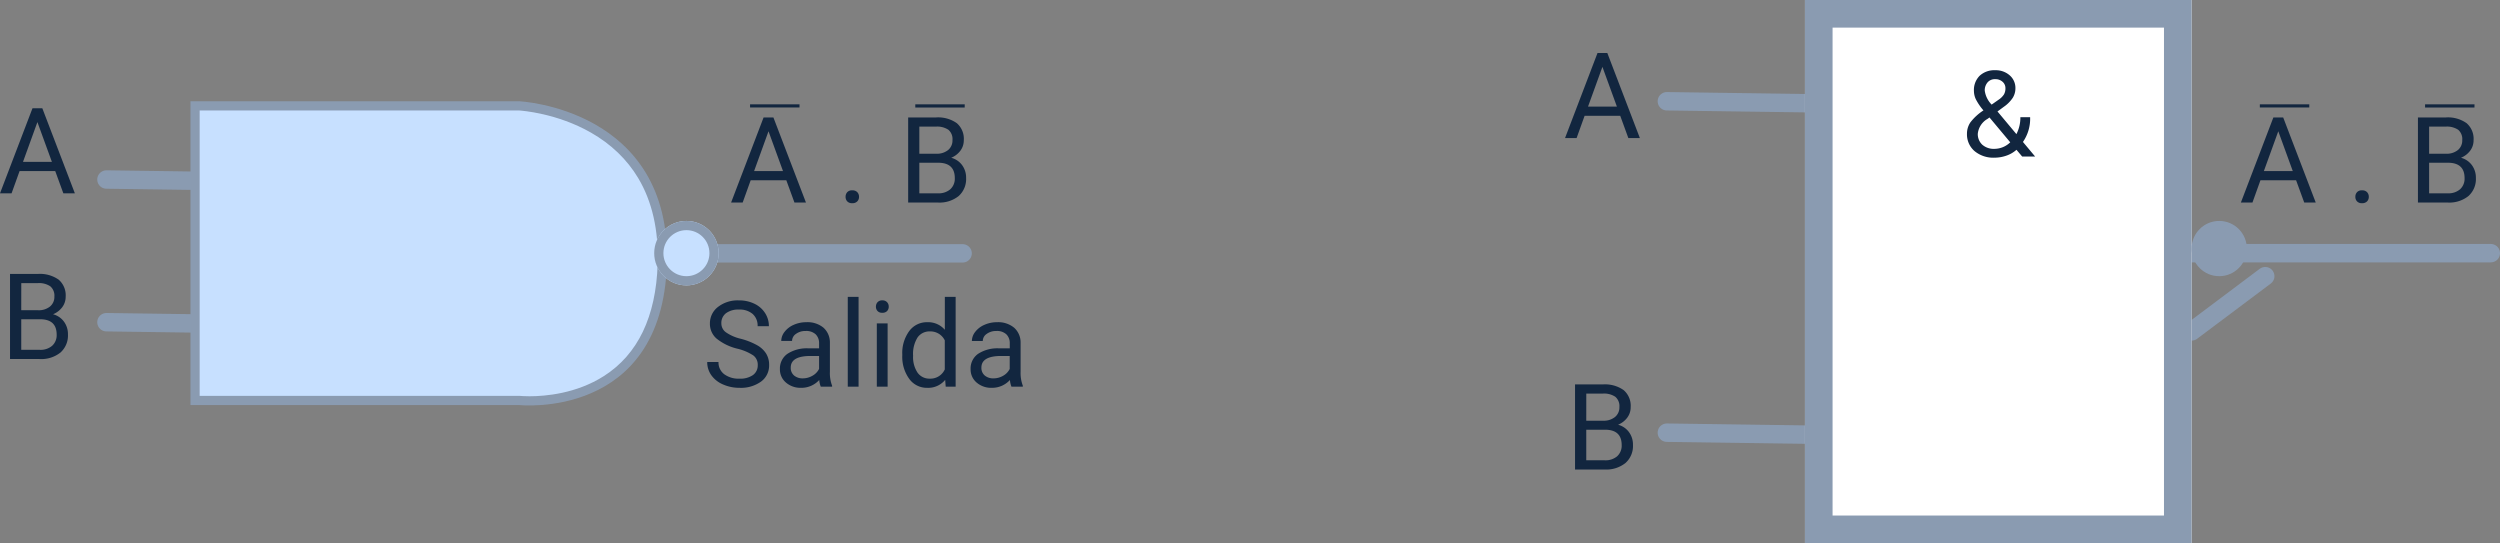 <svg xmlns="http://www.w3.org/2000/svg" width="271.563" height="59" viewBox="0 0 271.563 59">
  <rect x="0" y="0" width="271.563" height="59" fill="#808080" stroke="none"/>
  <g id="Grupo_1113336" data-name="Grupo 1113336" transform="translate(-454.988 -2775)">
    <line id="Línea_586" data-name="Línea 586" x2="40" transform="translate(519.551 2802.521)" fill="none" stroke="#8a9bb1" stroke-linecap="round" stroke-width="2"/>
    <line id="Línea_590" data-name="Línea 590" x2="36" y2="0.5" transform="translate(466.551 2810)" fill="none" stroke="#8a9bb1" stroke-linecap="round" stroke-width="2"/>
    <line id="Línea_591" data-name="Línea 591" x2="36" y2="0.5" transform="translate(466.551 2794.5)" fill="none" stroke="#8a9bb1" stroke-linecap="round" stroke-width="2"/>
    <line id="Línea_592" data-name="Línea 592" x2="36" y2="0.5" transform="translate(636.051 2786)" fill="none" stroke="#8a9bb1" stroke-linecap="round" stroke-width="2"/>
    <line id="Línea_593" data-name="Línea 593" x2="36" y2="0.5" transform="translate(636.051 2822)" fill="none" stroke="#8a9bb1" stroke-linecap="round" stroke-width="2"/>
    <line id="Línea_587" data-name="Línea 587" x2="53" transform="translate(672.551 2802.5)" fill="none" stroke="#8a9bb1" stroke-linecap="round" stroke-width="2"/>
    <line id="Línea_589" data-name="Línea 589" y1="6" x2="8" transform="translate(693.051 2805)" fill="none" stroke="#8a9bb1" stroke-linecap="round" stroke-width="2"/>
    <g id="Rectángulo_406754" data-name="Rectángulo 406754" transform="translate(651.051 2775)" fill="#fff" stroke="#8a9bb1" stroke-width="3">
      <rect width="42" height="59" stroke="none"/>
      <rect x="1.5" y="1.5" width="39" height="56" fill="none"/>
    </g>
    <path id="Trazado_901098" data-name="Trazado 901098" d="M1.936-2.418H-1.936L-2.806,0H-4.062L-.533-9.242H.533L4.069,0H2.818Zm-3.5-1H1.574L0-7.738Z" transform="translate(459.051 2796)" fill="#12263f"/>
    <path id="Trazado_901099" data-name="Trazado 901099" d="M-2.974,0V-9.242H.048a3.507,3.507,0,0,1,2.263.622,2.242,2.242,0,0,1,.759,1.841A1.877,1.877,0,0,1,2.7-5.634a2.387,2.387,0,0,1-1,.771,2.143,2.143,0,0,1,1.184.8,2.286,2.286,0,0,1,.435,1.4A2.472,2.472,0,0,1,2.51-.711,3.334,3.334,0,0,1,.232,0Zm1.219-4.323V-1H.257A1.938,1.938,0,0,0,1.6-1.438a1.549,1.549,0,0,0,.492-1.216q0-1.669-1.815-1.669Zm0-.978H.086a1.93,1.93,0,0,0,1.279-.4,1.344,1.344,0,0,0,.479-1.088A1.321,1.321,0,0,0,1.4-7.9,2.182,2.182,0,0,0,.048-8.246h-1.8Z" transform="translate(459.051 2814)" fill="#12263f"/>
    <path id="Trazado_901100" data-name="Trazado 901100" d="M-8.649-2.418h-3.872L-13.39,0h-1.257l3.529-9.242h1.066L-6.516,0h-1.25Zm-3.5-1H-9.01l-1.574-4.323Zm4.932-6.906h-5.37v-.343h5.37ZM-2.212-.616a.735.735,0,0,1,.181-.508.689.689,0,0,1,.543-.2.71.71,0,0,1,.549.2.721.721,0,0,1,.187.508.681.681,0,0,1-.187.489.723.723,0,0,1-.549.2.7.7,0,0,1-.543-.2A.7.7,0,0,1-2.212-.616ZM4.586,0V-9.242H7.608a3.507,3.507,0,0,1,2.263.622,2.242,2.242,0,0,1,.759,1.841,1.877,1.877,0,0,1-.368,1.146,2.387,2.387,0,0,1-1,.771,2.143,2.143,0,0,1,1.184.8,2.286,2.286,0,0,1,.435,1.4,2.472,2.472,0,0,1-.806,1.955A3.334,3.334,0,0,1,7.792,0ZM5.8-4.323V-1H7.817A1.938,1.938,0,0,0,9.16-1.438a1.549,1.549,0,0,0,.492-1.216q0-1.669-1.815-1.669Zm0-.978H7.646a1.93,1.93,0,0,0,1.279-.4A1.344,1.344,0,0,0,9.4-6.789,1.321,1.321,0,0,0,8.96-7.9a2.182,2.182,0,0,0-1.352-.347H5.8Zm4.926-5.021H5.361v-.343h5.37Z" transform="translate(549.051 2797)" fill="#12263f"/>
    <path id="Trazado_901101" data-name="Trazado 901101" d="M-13.952-4.12a5.731,5.731,0,0,1-2.282-1.108,2.116,2.116,0,0,1-.714-1.622,2.236,2.236,0,0,1,.873-1.806,3.469,3.469,0,0,1,2.269-.714,3.786,3.786,0,0,1,1.7.368,2.792,2.792,0,0,1,1.155,1.016,2.6,2.6,0,0,1,.409,1.416h-1.225A1.69,1.69,0,0,0-12.3-7.892a2.168,2.168,0,0,0-1.5-.481,2.22,2.22,0,0,0-1.406.4,1.326,1.326,0,0,0-.5,1.1,1.193,1.193,0,0,0,.479.957,4.7,4.7,0,0,0,1.631.715,7.569,7.569,0,0,1,1.8.715,2.736,2.736,0,0,1,.965.911,2.325,2.325,0,0,1,.314,1.225,2.159,2.159,0,0,1-.876,1.8,3.735,3.735,0,0,1-2.342.676A4.344,4.344,0,0,1-15.52-.238a2.991,2.991,0,0,1-1.273-1,2.44,2.44,0,0,1-.448-1.441h1.225A1.592,1.592,0,0,0-15.4-1.355a2.606,2.606,0,0,0,1.654.486,2.4,2.4,0,0,0,1.479-.394,1.278,1.278,0,0,0,.514-1.073,1.255,1.255,0,0,0-.476-1.051A5.489,5.489,0,0,0-13.952-4.12ZM-4.907,0a2.467,2.467,0,0,1-.165-.724A2.62,2.62,0,0,1-7.027.127,2.424,2.424,0,0,1-8.693-.448,1.859,1.859,0,0,1-9.344-1.9a1.942,1.942,0,0,1,.816-1.666,3.846,3.846,0,0,1,2.295-.594h1.143V-4.7a1.319,1.319,0,0,0-.368-.981,1.48,1.48,0,0,0-1.085-.365A1.712,1.712,0,0,0-7.6-5.732a.935.935,0,0,0-.425.768H-9.2a1.621,1.621,0,0,1,.365-.993,2.491,2.491,0,0,1,.99-.759A3.331,3.331,0,0,1-6.475-7a2.715,2.715,0,0,1,1.86.594,2.141,2.141,0,0,1,.7,1.635v3.161A3.865,3.865,0,0,0-3.675-.1V0ZM-6.855-.9a2.064,2.064,0,0,0,1.047-.286,1.728,1.728,0,0,0,.717-.743V-3.333h-.92q-2.158,0-2.158,1.263a1.069,1.069,0,0,0,.368.863A1.415,1.415,0,0,0-6.855-.9ZM-.8,0H-1.974V-9.75H-.8ZM2.355,0H1.181V-6.868H2.355ZM1.085-8.69a.7.7,0,0,1,.175-.482.655.655,0,0,1,.517-.2.666.666,0,0,1,.521.2.694.694,0,0,1,.178.482.671.671,0,0,1-.178.476.678.678,0,0,1-.521.19.667.667,0,0,1-.517-.19A.678.678,0,0,1,1.085-8.69Zm2.863,5.2A4.023,4.023,0,0,1,4.7-6.033,2.369,2.369,0,0,1,6.659-7a2.382,2.382,0,0,1,1.911.825V-9.75H9.744V0H8.665L8.607-.736A2.391,2.391,0,0,1,6.646.127,2.346,2.346,0,0,1,4.7-.851,4.069,4.069,0,0,1,3.948-3.4Zm1.174.133A3.046,3.046,0,0,0,5.6-1.53a1.56,1.56,0,0,0,1.333.66,1.713,1.713,0,0,0,1.631-1V-5.027A1.726,1.726,0,0,0,6.951-6,1.567,1.567,0,0,0,5.6-5.332,3.354,3.354,0,0,0,5.123-3.358ZM15.806,0a2.467,2.467,0,0,1-.165-.724,2.62,2.62,0,0,1-1.955.851,2.424,2.424,0,0,1-1.666-.574A1.859,1.859,0,0,1,11.369-1.9a1.942,1.942,0,0,1,.816-1.666,3.846,3.846,0,0,1,2.295-.594h1.143V-4.7a1.319,1.319,0,0,0-.368-.981,1.48,1.48,0,0,0-1.085-.365,1.712,1.712,0,0,0-1.054.317.935.935,0,0,0-.425.768H11.508a1.621,1.621,0,0,1,.365-.993,2.491,2.491,0,0,1,.99-.759A3.331,3.331,0,0,1,14.238-7,2.715,2.715,0,0,1,16.1-6.4a2.141,2.141,0,0,1,.7,1.635v3.161a3.865,3.865,0,0,0,.241,1.5V0ZM13.857-.9A2.064,2.064,0,0,0,14.9-1.181a1.728,1.728,0,0,0,.717-.743V-3.333H14.7q-2.158,0-2.158,1.263a1.069,1.069,0,0,0,.368.863A1.415,1.415,0,0,0,13.857-.9Z" transform="translate(549.051 2817)" fill="#12263f"/>
    <path id="Trazado_901102" data-name="Trazado 901102" d="M1.936-2.418H-1.936L-2.806,0H-4.062L-.533-9.242H.533L4.069,0H2.818Zm-3.5-1H1.574L0-7.738Z" transform="translate(629.051 2790)" fill="#12263f"/>
    <path id="Trazado_901103" data-name="Trazado 901103" d="M-2.974,0V-9.242H.048a3.507,3.507,0,0,1,2.263.622,2.242,2.242,0,0,1,.759,1.841A1.877,1.877,0,0,1,2.7-5.634a2.387,2.387,0,0,1-1,.771,2.143,2.143,0,0,1,1.184.8,2.286,2.286,0,0,1,.435,1.4A2.472,2.472,0,0,1,2.51-.711,3.334,3.334,0,0,1,.232,0Zm1.219-4.323V-1H.257A1.938,1.938,0,0,0,1.6-1.438a1.549,1.549,0,0,0,.492-1.216q0-1.669-1.815-1.669Zm0-.978H.086a1.93,1.93,0,0,0,1.279-.4,1.344,1.344,0,0,0,.479-1.088A1.321,1.321,0,0,0,1.4-7.9,2.182,2.182,0,0,0,.048-8.246h-1.8Z" transform="translate(629.051 2826)" fill="#12263f"/>
    <path id="Trazado_901104" data-name="Trazado 901104" d="M-3.4-2.482a2.167,2.167,0,0,1,.371-1.225,5.659,5.659,0,0,1,1.419-1.3,6.126,6.126,0,0,1-.825-1.206,2.164,2.164,0,0,1-.209-.908,2.179,2.179,0,0,1,.622-1.65,2.337,2.337,0,0,1,1.688-.6,2.275,2.275,0,0,1,1.574.555,1.8,1.8,0,0,1,.622,1.4,1.975,1.975,0,0,1-.282,1.031,3.671,3.671,0,0,1-.987.993l-.679.5L1.971-2.431A3.9,3.9,0,0,0,2.4-4.266h1.06a4.425,4.425,0,0,1-.781,2.685L4,0H2.593L1.977-.73a3.218,3.218,0,0,1-1.1.638A3.9,3.9,0,0,1-.409.127,3.176,3.176,0,0,1-2.58-.59,2.392,2.392,0,0,1-3.4-2.482Zm2.99,1.65A2.472,2.472,0,0,0,1.3-1.542L-.955-4.24l-.209.152a2.113,2.113,0,0,0-1.06,1.606,1.559,1.559,0,0,0,.486,1.2A1.879,1.879,0,0,0-.409-.832ZM-1.469-7.16A2.666,2.666,0,0,0-.72-5.637l.749-.527a1.993,1.993,0,0,0,.59-.581,1.324,1.324,0,0,0,.159-.67A.908.908,0,0,0,.46-8.122,1.158,1.158,0,0,0-.34-8.4a1.035,1.035,0,0,0-.825.352A1.315,1.315,0,0,0-1.469-7.16Z" transform="translate(672.051 2792)" fill="#12263f"/>
    <path id="Trazado_901105" data-name="Trazado 901105" d="M-8.649-2.418h-3.872L-13.39,0h-1.257l3.529-9.242h1.066L-6.516,0h-1.25Zm-3.5-1H-9.01l-1.574-4.323Zm4.932-6.906h-5.37v-.343h5.37ZM-2.212-.616a.735.735,0,0,1,.181-.508.689.689,0,0,1,.543-.2.71.71,0,0,1,.549.2.721.721,0,0,1,.187.508.681.681,0,0,1-.187.489.723.723,0,0,1-.549.2.7.7,0,0,1-.543-.2A.7.7,0,0,1-2.212-.616ZM4.586,0V-9.242H7.608a3.507,3.507,0,0,1,2.263.622,2.242,2.242,0,0,1,.759,1.841,1.877,1.877,0,0,1-.368,1.146,2.387,2.387,0,0,1-1,.771,2.143,2.143,0,0,1,1.184.8,2.286,2.286,0,0,1,.435,1.4,2.472,2.472,0,0,1-.806,1.955A3.334,3.334,0,0,1,7.792,0ZM5.8-4.323V-1H7.817A1.938,1.938,0,0,0,9.16-1.438a1.549,1.549,0,0,0,.492-1.216q0-1.669-1.815-1.669Zm0-.978H7.646a1.93,1.93,0,0,0,1.279-.4A1.344,1.344,0,0,0,9.4-6.789,1.321,1.321,0,0,0,8.96-7.9a2.182,2.182,0,0,0-1.352-.347H5.8Zm4.926-5.021H5.361v-.343h5.37Z" transform="translate(713.051 2797)" fill="#12263f"/>
    <circle id="Elipse_11639" data-name="Elipse 11639" cx="3" cy="3" r="3" transform="translate(693.051 2799)" fill="#8a9bb1"/>
    <g id="Trazado_900540" data-name="Trazado 900540" transform="translate(475.676 2786)" fill="#c7e0ff">
      <path d="M 36.821 32.544 C 36.171 32.544 35.777 32.503 35.773 32.503 L 35.747 32.5 L 35.72 32.5 L 0.5 32.5 L 0.5 0.5 L 35.707 0.5 C 35.933 0.513 39.892 0.773 43.723 2.955 C 46.005 4.254 47.8 5.976 49.057 8.072 C 50.633 10.698 51.371 13.935 51.25 17.692 C 51.061 23.59 49.018 27.822 45.176 30.272 C 42.077 32.249 38.611 32.544 36.821 32.544 Z" stroke="none"/>
      <path d="M 1 1 L 1 32 L 35.774 32 L 35.825 32.005 C 35.828 32.006 36.202 32.044 36.821 32.044 C 38.557 32.044 41.915 31.759 44.907 29.851 C 48.601 27.495 50.567 23.399 50.751 17.676 C 50.868 14.026 50.157 10.887 48.639 8.347 C 47.432 6.327 45.705 4.665 43.506 3.406 C 39.819 1.296 35.992 1.019 35.693 1 L 1 1 M -3.814697265625e-06 -3.814697265625e-06 L 35.72 -3.814697265625e-06 C 35.72 -3.814697265625e-06 52.293 0.77 51.75 17.708 C 51.207 34.647 35.72 33 35.72 33 L -3.814697265625e-06 33 L -3.814697265625e-06 -3.814697265625e-06 Z" stroke="none" fill="#8a9bb1"/>
    </g>
    <g id="Elipse_11644" data-name="Elipse 11644" transform="translate(526.051 2799)" fill="#c7e0ff" stroke="#8a9bb1" stroke-width="1">
      <circle cx="3.5" cy="3.5" r="3.5" stroke="none"/>
      <circle cx="3.5" cy="3.5" r="3" fill="none"/>
    </g>
  </g>
</svg>
